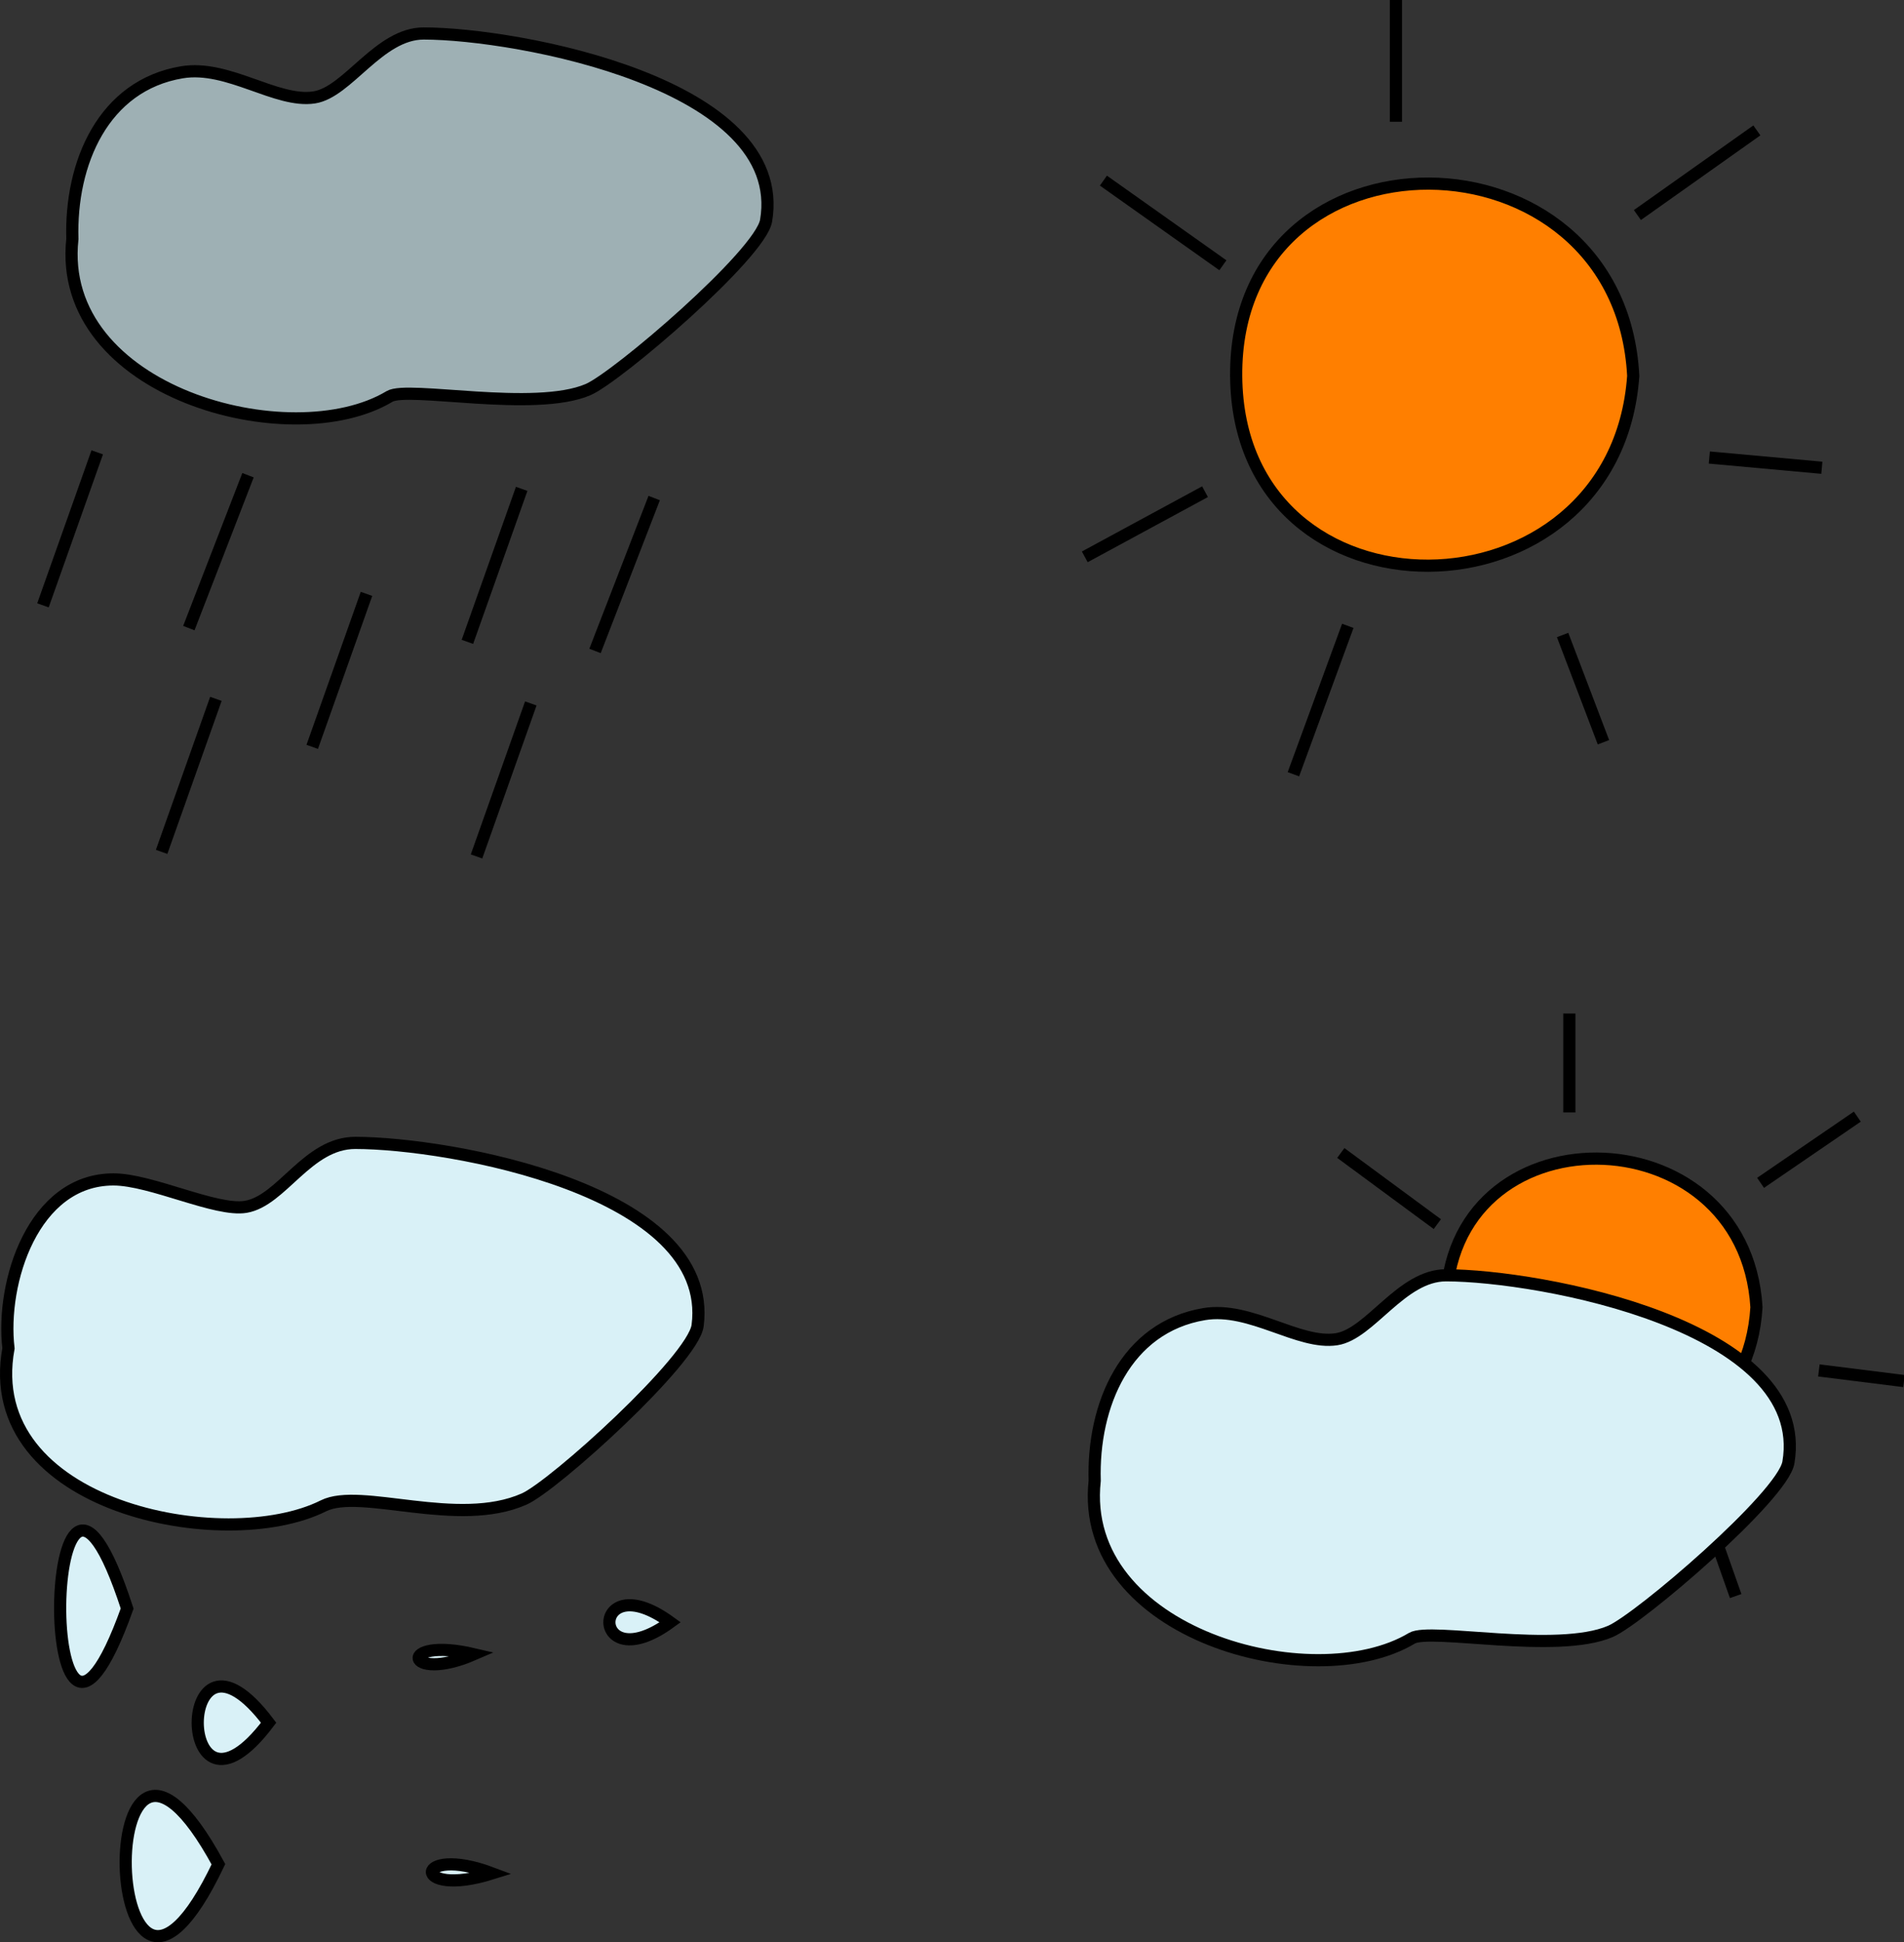<svg xmlns="http://www.w3.org/2000/svg" xmlns:xlink="http://www.w3.org/1999/xlink" version="1.1" id="Layer_1" x="0px" y="0px" enable-background="new 0 0 822.05 841.89" xml:space="preserve" viewBox="254.62 263.14 312.89 319.06">
<rect x="254.62" y="263.14" width="312.89" height="319.06" fill="#333333" stroke="none"/>
<path fill-rule="evenodd" clip-rule="evenodd" fill="#9EB0B4" stroke="#000000" stroke-width="2" stroke-linecap="square" stroke-miterlimit="10" d="  M266.514,302.39c-0.377-12.464,5.093-25.224,18-27.375c7.618-1.27,15.516,5.088,21.75,4.125c5.522-0.853,10.635-10.51,18-10.5  c15.296,0.02,60.078,8.262,56.25,30.75c-0.942,5.537-24.497,25.709-29.25,27.75c-8.788,3.773-29.631-0.671-32.625,1.125  C302.421,337.996,263.77,327.606,266.514,302.39z"/>
<path fill-rule="evenodd" clip-rule="evenodd" fill="#D9F1F7" stroke="#000000" stroke-width="2" stroke-linecap="square" stroke-miterlimit="10" d="  M256.014,484.64c-1.285-10.823,4.064-27.75,17.25-27.75c6.214,0,16.863,5.327,21.75,4.5c5.94-1.006,10.124-10.505,18-10.5  c15.322,0.01,59.124,7.734,56.25,30c-0.728,5.64-23.613,26.331-28.5,28.5c-10.942,4.856-26.875-1.938-33,1.125  C291.557,518.619,251.23,510.767,256.014,484.64z"/>
<line fill="none" stroke="#000000" stroke-width="2" stroke-linecap="square" stroke-miterlimit="10" x1="295.014" y1="342.14" x2="286.014" y2="365.39"/>
<line fill="none" stroke="#000000" stroke-width="2" stroke-linecap="square" stroke-miterlimit="10" x1="314.514" y1="361.64" x2="306.264" y2="384.89"/>
<line fill="none" stroke="#000000" stroke-width="2" stroke-linecap="square" stroke-miterlimit="10" x1="340.014" y1="344.39" x2="331.764" y2="367.64"/>
<line fill="none" stroke="#000000" stroke-width="2" stroke-linecap="square" stroke-miterlimit="10" x1="361.764" y1="345.89" x2="352.764" y2="369.14"/>
<line fill="none" stroke="#000000" stroke-width="2" stroke-linecap="square" stroke-miterlimit="10" x1="289.764" y1="378.89" x2="281.514" y2="402.14"/>
<line fill="none" stroke="#000000" stroke-width="2" stroke-linecap="square" stroke-miterlimit="10" x1="341.514" y1="379.64" x2="333.264" y2="402.89"/>
<line fill="none" stroke="#000000" stroke-width="2" stroke-linecap="square" stroke-miterlimit="10" x1="270.264" y1="338.39" x2="262.014" y2="361.64"/>
<path fill-rule="evenodd" clip-rule="evenodd" fill="#FF7F00" stroke="#000000" stroke-width="2" stroke-linecap="square" stroke-miterlimit="10" d="  M523.014,324.89c-2.901,41.19-64.954,41.964-65.25,0C457.465,282.485,520.832,283.059,523.014,324.89z"/>
<line fill="none" stroke="#000000" stroke-width="2" stroke-linecap="square" stroke-miterlimit="10" x1="475.764" y1="366.89" x2="467.514" y2="389.39"/>
<line fill="none" stroke="#000000" stroke-width="2" stroke-linecap="square" stroke-miterlimit="10" x1="511.764" y1="368.39" x2="517.764" y2="384.14"/>
<line fill="none" stroke="#000000" stroke-width="2" stroke-linecap="square" stroke-miterlimit="10" x1="536.514" y1="338.39" x2="553.014" y2="339.89"/>
<line fill="none" stroke="#000000" stroke-width="2" stroke-linecap="square" stroke-miterlimit="10" x1="524.514" y1="297.89" x2="542.514" y2="285.14"/>
<line fill="none" stroke="#000000" stroke-width="2" stroke-linecap="square" stroke-miterlimit="10" x1="484.014" y1="282.14" x2="484.014" y2="264.14"/>
<line fill="none" stroke="#000000" stroke-width="2" stroke-linecap="square" stroke-miterlimit="10" x1="454.764" y1="306.14" x2="436.764" y2="293.39"/>
<line fill="none" stroke="#000000" stroke-width="2" stroke-linecap="square" stroke-miterlimit="10" x1="451.764" y1="344.39" x2="433.764" y2="354.14"/>
<path fill-rule="evenodd" clip-rule="evenodd" fill="#FF7F00" stroke="#000000" stroke-width="2" stroke-linecap="square" stroke-miterlimit="10" d="  M543.264,477.89c-1.938,32.304-51,32.816-51,0S541.326,445.586,543.264,477.89z"/>
<line fill="none" stroke="#000000" stroke-width="2" stroke-linecap="square" stroke-miterlimit="10" x1="506.514" y1="510.89" x2="500.514" y2="528.14"/>
<line fill="none" stroke="#000000" stroke-width="2" stroke-linecap="square" stroke-miterlimit="10" x1="535.014" y1="511.64" x2="539.514" y2="524.39"/>
<line fill="none" stroke="#000000" stroke-width="2" stroke-linecap="square" stroke-miterlimit="10" x1="554.514" y1="488.39" x2="566.514" y2="489.89"/>
<line fill="none" stroke="#000000" stroke-width="2" stroke-linecap="square" stroke-miterlimit="10" x1="544.764" y1="456.89" x2="559.014" y2="447.14"/>
<line fill="none" stroke="#000000" stroke-width="2" stroke-linecap="square" stroke-miterlimit="10" x1="512.514" y1="444.89" x2="512.514" y2="430.64"/>
<line fill="none" stroke="#000000" stroke-width="2" stroke-linecap="square" stroke-miterlimit="10" x1="490.014" y1="463.64" x2="475.764" y2="453.14"/>
<line fill="none" stroke="#000000" stroke-width="2" stroke-linecap="square" stroke-miterlimit="10" x1="487.764" y1="492.89" x2="473.514" y2="501.14"/>
<path fill-rule="evenodd" clip-rule="evenodd" fill="#D9F1F7" stroke="#000000" stroke-width="2" stroke-linecap="square" stroke-miterlimit="10" d="  M275.514,527.39C260.382,569.66,261.292,483.563,275.514,527.39L275.514,527.39z"/>
<path fill-rule="evenodd" clip-rule="evenodd" fill="#D9F1F7" stroke="#000000" stroke-width="2" stroke-linecap="square" stroke-miterlimit="10" d="  M298.764,546.14C283.226,566.764,283.226,525.516,298.764,546.14L298.764,546.14z"/>
<path fill-rule="evenodd" clip-rule="evenodd" fill="#D9F1F7" stroke="#000000" stroke-width="2" stroke-linecap="square" stroke-miterlimit="10" d="  M332.514,534.89C321.174,539.808,319.62,531.862,332.514,534.89L332.514,534.89z"/>
<path fill-rule="evenodd" clip-rule="evenodd" fill="#D9F1F7" stroke="#000000" stroke-width="2" stroke-linecap="square" stroke-miterlimit="10" d="  M364.764,529.64C351.432,539.326,351.432,519.955,364.764,529.64L364.764,529.64z"/>
<path fill-rule="evenodd" clip-rule="evenodd" fill="#D9F1F7" stroke="#000000" stroke-width="2" stroke-linecap="square" stroke-miterlimit="10" d="  M335.514,570.89C322.062,575.125,322.524,566.002,335.514,570.89L335.514,570.89z"/>
<path fill-rule="evenodd" clip-rule="evenodd" fill="#D9F1F7" stroke="#000000" stroke-width="2" stroke-linecap="square" stroke-miterlimit="10" d="  M290.514,569.39C271.239,609.879,269.172,530.084,290.514,569.39L290.514,569.39z"/>
<path fill-rule="evenodd" clip-rule="evenodd" fill="#D9F1F7" stroke="#000000" stroke-width="2" stroke-linecap="square" stroke-miterlimit="10" d="  M434.514,506.39c-0.377-12.464,5.093-25.224,18-27.375c7.618-1.27,15.516,5.088,21.75,4.125c5.522-0.853,10.636-10.51,18-10.5  c15.296,0.02,60.078,8.262,56.25,30.75c-0.942,5.536-24.497,25.709-29.25,27.75c-8.787,3.773-29.631-0.672-32.625,1.125  C470.421,541.996,431.77,531.607,434.514,506.39z"/>
</svg>